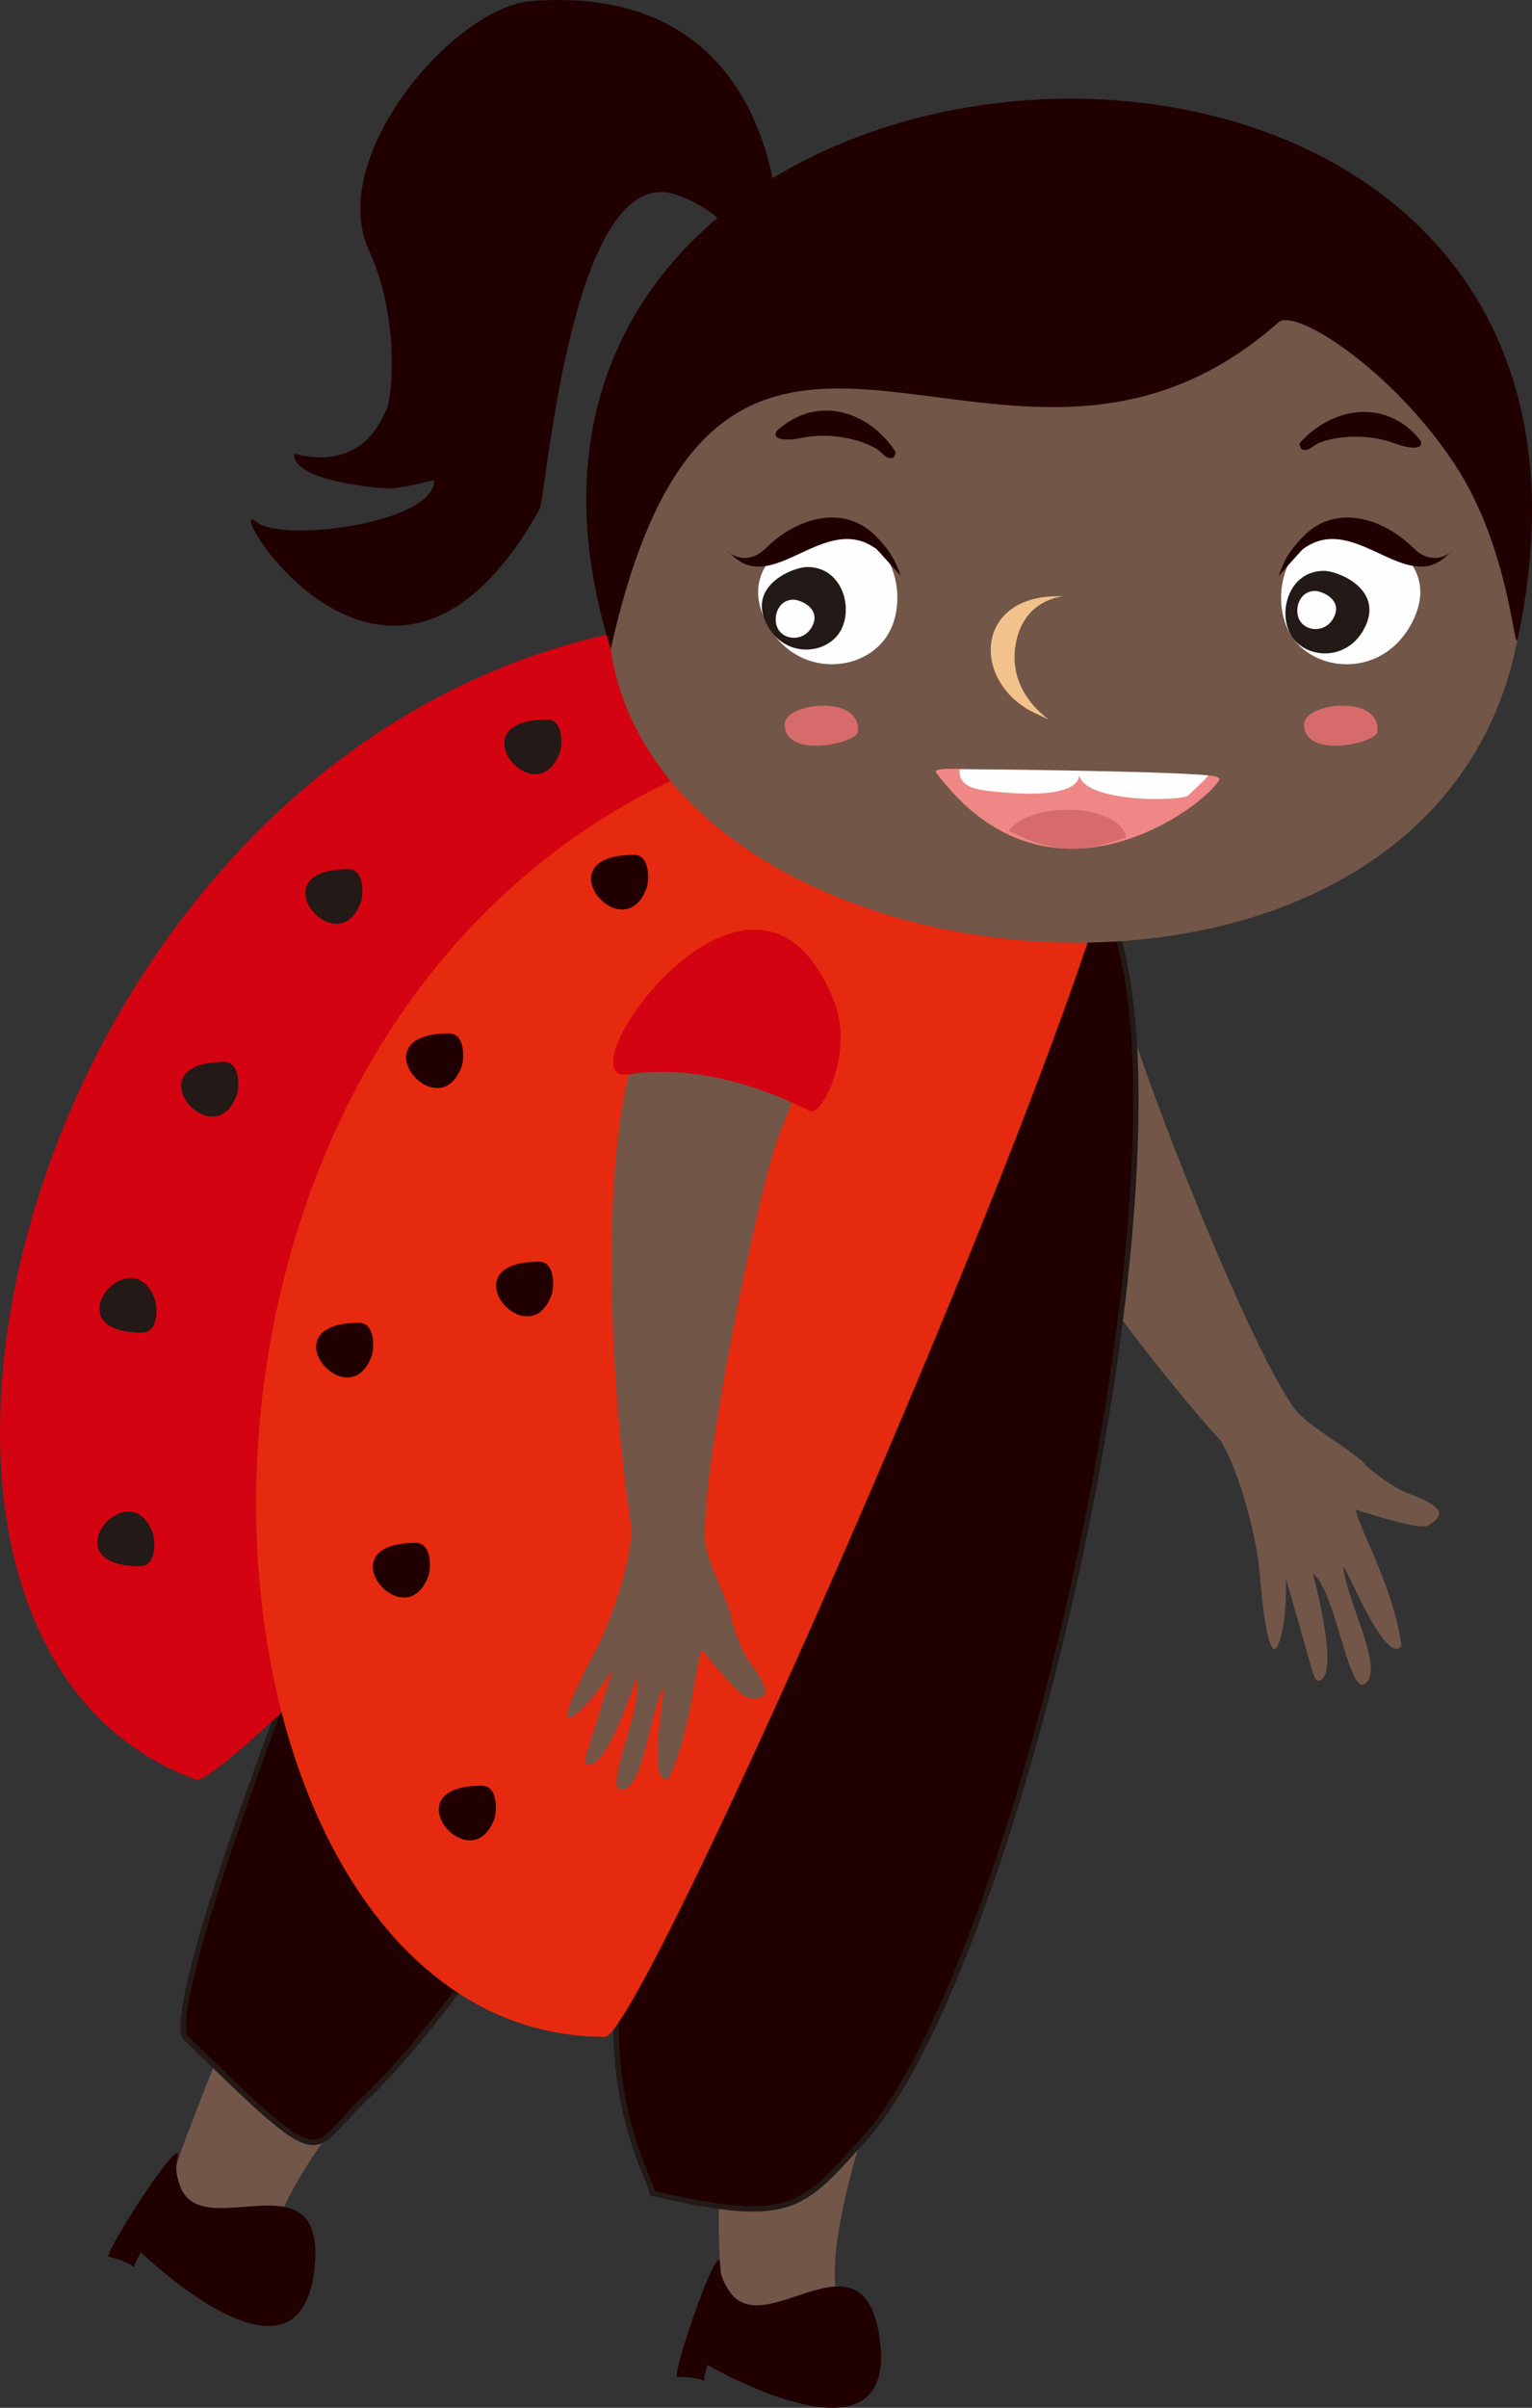 <svg version="1.1" xmlns="http://www.w3.org/2000/svg" xmlns:xlink="http://www.w3.org/1999/xlink" width="71.748" height="112.721" viewBox="0,0,71.748,112.721"><rect x="0" y="0" width="71.748" height="112.721" fill="#333333" stroke="none"/><g transform="translate(-204.131,-124.077)"><g data-paper-data="{&quot;isPaintingLayer&quot;:true}" fill-rule="evenodd" stroke="none" stroke-width="1" stroke-linecap="butt" stroke-linejoin="miter" stroke-miterlimit="10" stroke-dasharray="" stroke-dashoffset="0" style="mix-blend-mode: normal"><path d="M256.737,170.947c0.72,3.01 5.915,16.296 8.051,19.11c0.651,0.859 2.826,1.966 3.347,2.663c0.646,0.53 1.305,1.031 2.028,1.302c1.855,0.692 1.48,1.074 0.864,1.464c-0.36,0.226 -2.227,-0.369 -3.406,-0.737c0.21,1.007 1.759,3.609 2.151,6.377c-0.766,1.055 -2.752,-4.134 -2.717,-3.634c0.093,1.329 1.738,4.391 1.148,5.266c-0.86,1.275 -1.432,-4.121 -2.59,-5.027c-0.004,-0.002 1.353,4.905 0.254,5.037c-0.095,0.012 -0.205,-0.167 -0.346,-0.695c-0.198,-0.745 -1.015,-3.556 -1.156,-4.07c-0.014,0.986 -0.013,1.756 -0.24,2.663c-0.564,2.247 -0.953,-2.34 -0.992,-2.854c-0.125,-1.677 -0.923,-4.786 -1.827,-6.27h0.001c-5.568,-6.17 -22.59,-28.565 -7.26,-27.1c1.926,0.184 2.056,3.86 2.69,6.505M249.696,208.97c0.386,1.304 -6.919,16.399 -6.448,22.089c0.166,2.01 -5.454,8.52 -5.454,-2.896c0,-4.316 -0.12,-21.443 4.742,-21.443c1.686,0 6.675,0.615 7.16,2.25M230.959,210.142c-0.106,1.356 -12.339,12.856 -13.939,18.338c-0.564,1.936 -8.147,6.018 -4.056,-4.646c1.546,-4.03 7.572,-20.07 12.113,-18.34c1.575,0.6 6.014,2.948 5.882,4.648" data-paper-data="{&quot;origPos&quot;:null}" fill="#725648"/><path d="M245.341,233.643c-0.725,-5.603 -5.436,0.25 -7.083,-2.349c-0.331,-0.522 -0.399,-0.808 -0.404,-1.242c-0.017,-1.24 -2.036,4.414 -2.036,5.299c1.864,0 1.028,0.646 1.445,-0.553c0.019,-0.007 8.9,5.196 8.078,-1.155M218.851,230.34c0.65,-5.612 -5.336,-1.061 -6.307,-3.978c-0.195,-0.587 -0.192,-0.88 -0.093,-1.303c0.284,-1.208 -3.042,3.796 -3.256,4.655c1.81,0.447 0.842,0.874 1.537,-0.19c0.02,-0.002 7.383,7.179 8.12,0.817M255.754,166.077c5.27,9.874 -3.694,49.868 -11.128,58.106c-2.947,3.267 -3.407,4.075 -9.932,2.576c-0.161,-0.777 -1.707,-3.29 -1.707,-7.81c0,-15.523 -5.583,-2.48 -11.772,3.374c-2.703,2.555 -1.603,3.78 -8.364,-2.83c-1.903,-1.86 16.664,-48.586 22.56,-52.279c5.094,-3.19 15.502,-7.708 19.912,-2.162c0.322,0.405 0.257,0.7 0.431,1.025" fill="#210001"/><path d="M234.8,226.652c2.159,0.495 3.535,0.705 4.59,0.705c2.21,0 3.04,-0.923 4.86,-2.946l0.282,-0.312c3.47,-3.846 7.608,-15.252 10.297,-28.38c2.225,-10.867 3.607,-24.345 0.812,-29.582c-0.064,-0.129 -0.112,-0.265 -0.142,-0.405c-0.05,-0.193 -0.097,-0.376 -0.276,-0.6c-1.354,-1.704 -3.395,-2.567 -6.068,-2.567c-4.484,0 -10.004,2.457 -13.676,4.757c-5.336,3.342 -21.797,43.622 -22.608,51.138c-0.078,0.714 0.022,0.897 0.069,0.942c3.523,3.445 4.988,4.843 5.85,4.843c0.452,0 0.807,-0.391 1.344,-0.984c0.277,-0.304 0.59,-0.65 0.993,-1.03c1.678,-1.587 3.34,-3.742 4.805,-5.642c2.112,-2.737 3.935,-5.101 5.245,-5.101c1.34,0 1.938,2.3 1.938,7.46c0,3.482 0.92,5.754 1.413,6.975c0.127,0.313 0.223,0.55 0.272,0.73M239.39,227.612c-1.088,0 -2.501,-0.219 -4.725,-0.73l-0.08,-0.018l-0.016,-0.08c-0.034,-0.163 -0.141,-0.429 -0.278,-0.766c-0.5,-1.237 -1.432,-3.54 -1.432,-7.07c0,-4.849 -0.55,-7.206 -1.682,-7.206c-1.184,0 -2.972,2.318 -5.043,5.001c-1.471,1.909 -3.14,4.071 -4.83,5.672c-0.34,0.326 -0.667,0.665 -0.98,1.017c-0.584,0.643 -0.969,1.067 -1.534,1.067c-0.952,0 -2.293,-1.263 -6.03,-4.915c-0.165,-0.162 -0.21,-0.528 -0.144,-1.151c0.815,-7.54 17.36,-47.965 22.727,-51.327c3.702,-2.318 9.274,-4.795 13.812,-4.795c2.754,0 4.863,0.895 6.268,2.662c0.213,0.268 0.271,0.496 0.323,0.696c0.03,0.12 0.06,0.235 0.12,0.349c2.827,5.297 1.447,18.841 -0.788,29.751c-2.696,13.17 -6.859,24.623 -10.356,28.5l-0.282,0.312c-1.815,2.018 -2.726,3.03 -5.05,3.03" fill="#231916"/><path d="M256.158,161.003c-2.322,6.37 -41.132,47 -42.835,46.385c-20.617,-7.46 -5.082,-59.572 31.933,-53.975c3.778,0.572 11.791,5.15 10.902,7.59" fill="#d40311"/><path d="M256.84,161.265c-0.001,6.777 -22.564,58.168 -24.374,58.168c-21.935,0 -25.183,-54.266 11.526,-61.594c3.747,-0.748 12.847,0.83 12.847,3.426" fill="#e62a10"/><path d="M240.542,177.416c0.841,-2.369 2.591,-5.282 1.191,-6.389c-11.149,-8.802 -9.23,17.075 -8.02,24.643h-0.001c-0.046,1.601 -0.993,4.411 -1.741,5.775c-0.228,0.417 -2.238,4.168 -0.668,2.708c0.633,-0.589 1.019,-1.187 1.527,-1.944c-0.15,0.469 -0.933,3.056 -1.153,3.733c-0.157,0.48 -0.163,0.673 -0.083,0.712c0.92,0.448 2.338,-4.036 2.34,-4.032c0.442,1.28 -1.832,5.751 -0.522,5.192c0.897,-0.383 1.163,-3.579 1.76,-4.657c0.225,-0.405 -0.848,4.611 0.278,4.177c1.089,-2.343 1.199,-5.135 1.543,-6.02c0.729,0.874 1.878,2.27 2.27,2.274c0.673,0.006 1.157,-0.103 0.067,-1.567c-0.424,-0.572 -0.683,-1.289 -0.916,-2.024c-0.053,-0.801 -1.181,-2.746 -1.255,-3.738c-0.237,-3.25 2.425,-16.15 3.383,-18.843M232.619,153.253c-1.16,-25.913 41.959,-24.59 42.916,-4.23c1.25,26.594 -42.069,23.151 -42.916,4.231" data-paper-data="{&quot;origPos&quot;:null}" fill="#725648"/><path d="M267.117,148.769c1.086,0 4.509,1.378 3.262,4.204c-1.247,2.826 -4.532,2.704 -5.737,0.92c-1.178,-1.745 -0.324,-5.123 2.475,-5.123" fill="#fefefe"/><path d="M264.011,151.037c0.225,-0.606 0.424,-1.119 1.195,-1.886c1.55,-1.542 3.787,-0.752 5.122,0.584c1.176,1.178 2.28,-0.357 1.594,0.325c-1.95,1.938 -4.366,-2.066 -6.774,-0.274c-0.066,0.05 -1.142,1.267 -1.137,1.251" fill="#210001"/><path d="M266.135,150.802c0.655,0 2.72,0.831 1.968,2.536c-0.753,1.705 -2.734,1.631 -3.46,0.555c-0.711,-1.053 -0.196,-3.091 1.492,-3.091" fill="#231916"/><path d="M243.17,148.77c2.797,0 3.652,3.378 2.473,5.123c-1.204,1.784 -4.489,1.906 -5.736,-0.92c-1.248,-2.826 2.176,-4.204 3.262,-4.204" fill="#fefefe"/><path d="M241.94,150.622c1.688,0 2.203,2.038 1.492,3.091c-0.727,1.076 -2.708,1.15 -3.46,-0.554c-0.753,-1.706 1.313,-2.537 1.968,-2.537" fill="#231916"/><path d="M246.318,151.037c0.005,0.016 -1.071,-1.201 -1.137,-1.251c-2.408,-1.792 -4.825,2.212 -6.773,0.274c-0.687,-0.682 0.417,0.853 1.593,-0.325c1.335,-1.336 3.573,-2.126 5.122,-0.584c0.772,0.767 0.97,1.28 1.195,1.886" fill="#210001"/><path d="M253.875,151.992c0.991,0.033 -1.83,-0.396 -2.2,2.4c-0.37,2.795 2.799,3.922 1.006,3.108c-3.098,-1.407 -2.979,-5.645 1.194,-5.507" fill="#f1c28c"/><path d="M265.056,144.759c-0.131,0.142 -0.019,0.155 -0.015,0.311c0.311,0.235 0.597,-0.155 0.88,-0.265c1.021,-0.398 2.443,-0.366 3.467,0.01c1.204,0.442 1.483,0.135 1.203,-0.2c-1.558,-1.86 -4.007,-1.511 -5.535,0.144M246.033,145.17c0.108,0.16 -0.004,0.155 -0.032,0.31c-0.344,0.184 -0.567,-0.245 -0.83,-0.396c-0.947,-0.55 -2.357,-0.736 -3.427,-0.52c-1.258,0.252 -1.486,-0.094 -1.158,-0.382c1.825,-1.6 4.192,-0.882 5.447,0.988" fill="#210001"/><path d="M265.719,151.742c0.303,0 1.258,0.384 0.91,1.172c-0.348,0.788 -1.263,0.754 -1.599,0.256c-0.328,-0.486 -0.09,-1.428 0.69,-1.428M241.293,152.151c0.303,0 1.257,0.384 0.91,1.172c-0.348,0.787 -1.263,0.753 -1.6,0.257c-0.328,-0.487 -0.09,-1.43 0.69,-1.43" fill="#fefefe"/><path d="M240.875,158.004c-0.032,-1.029 3.613,-1.468 3.434,0.34c-0.051,0.511 -3.383,1.3 -3.434,-0.34M265.2,158.004c-0.031,-1.029 3.614,-1.468 3.434,0.34c-0.05,0.511 -3.382,1.3 -3.433,-0.34" fill="#d76b6c"/><path d="M232.733,154.462c-10.086,-32.315 50.093,-36.161 42.478,-0.485c-0.175,0.818 -0.344,-4.224 -2.974,-8.2c-2.879,-4.351 -7.437,-7.315 -8.235,-6.608c-12.928,11.45 -26.067,-8.005 -31.269,15.293" fill="#210001"/><path d="M240.562,137.451c-1.427,-0.504 -1.534,-3.133 -4.737,-4.25c-4.954,-1.727 -6.11,14.16 -6.424,14.72c-7.096,12.644 -15.067,-0.88 -13.26,0.594c1.192,0.973 8.33,0.074 8.33,-1.955c-0.079,-0.006 -1.485,0.382 -2.082,0.382c-0.615,0 -4.578,-0.357 -4.478,-1.623c3.292,0.842 4.113,-1.725 4.285,-1.988c0.28,-0.427 0.72,-4.235 -0.79,-7.545c-1.996,-4.378 3.983,-11.376 7.614,-11.658c11.018,-0.858 12.02,9.358 11.542,13.323" fill="#210001"/><path d="M261.222,160.603c-0.687,1.219 -7.944,6.762 -13.25,-0.358c-0.299,-0.402 3.184,-0.026 6.708,0.139c2.919,0.137 6.819,-0.274 6.542,0.219" data-paper-data="{&quot;origPos&quot;:null}" fill="#ee8785"/><path d="M256.875,163.277c-0.73,0.258 -1.804,0.601 -2.852,0.523c-1.028,-0.075 -1.941,-0.462 -2.652,-0.831c1.074,-1.425 5.167,-1.291 5.504,0.308" fill="#d76b6c"/><path d="M250.708,161.133c-0.71,-0.073 -1.71,-0.146 -1.64,-1.04c0.003,-0.025 9.814,0.078 11.664,0.288c-0.344,0.371 -0.929,0.909 -0.95,0.932c-0.251,0.275 -4.795,0.366 -5.103,-0.93c-0.158,1.176 -3.42,0.806 -3.97,0.75" fill="#fefefe"/><path d="M233.823,164.098c0.777,0 0.702,1.233 0.597,1.527c-1.074,3.01 -4.931,-1.527 -0.597,-1.527M225.161,172.456c0.778,0 0.702,1.234 0.598,1.527c-1.075,3.01 -4.931,-1.527 -0.598,-1.527M229.374,183.144c0.778,0 0.703,1.233 0.598,1.526c-1.074,3.01 -4.931,-1.526 -0.598,-1.526M220.948,186.006c0.777,0 0.702,1.234 0.597,1.527c-1.074,3.01 -4.93,-1.527 -0.597,-1.527M223.604,196.307c0.777,0 0.702,1.233 0.597,1.526c-1.074,3.01 -4.931,-1.526 -0.597,-1.526M226.693,207.674c0.778,0 0.702,1.234 0.598,1.527c-1.075,3.01 -4.932,-1.527 -0.598,-1.527" fill="#210001"/><path d="M229.757,157.762c0.778,0 0.703,1.234 0.598,1.527c-1.074,3.009 -4.931,-1.527 -0.598,-1.527M220.441,164.766c0.778,0 0.703,1.234 0.598,1.527c-1.074,3.01 -4.931,-1.527 -0.598,-1.527M214.628,173.792c0.777,0 0.702,1.234 0.597,1.527c-1.074,3.01 -4.931,-1.527 -0.597,-1.527M210.797,186.465c0.778,0 0.703,-1.234 0.598,-1.527c-1.074,-3.009 -4.931,1.527 -0.598,1.527M210.697,197.4c0.778,0 0.703,-1.234 0.598,-1.527c-1.074,-3.01 -4.931,1.527 -0.598,1.527" fill="#231916"/><path d="M233.577,174.374c-3.407,0.537 5.96,-12.862 9.637,-3.36c0.868,2.243 -0.45,5.107 -1.108,5.107c-0.035,0 -4.254,-2.421 -8.529,-1.747" fill="#d40311"/></g></g></svg>